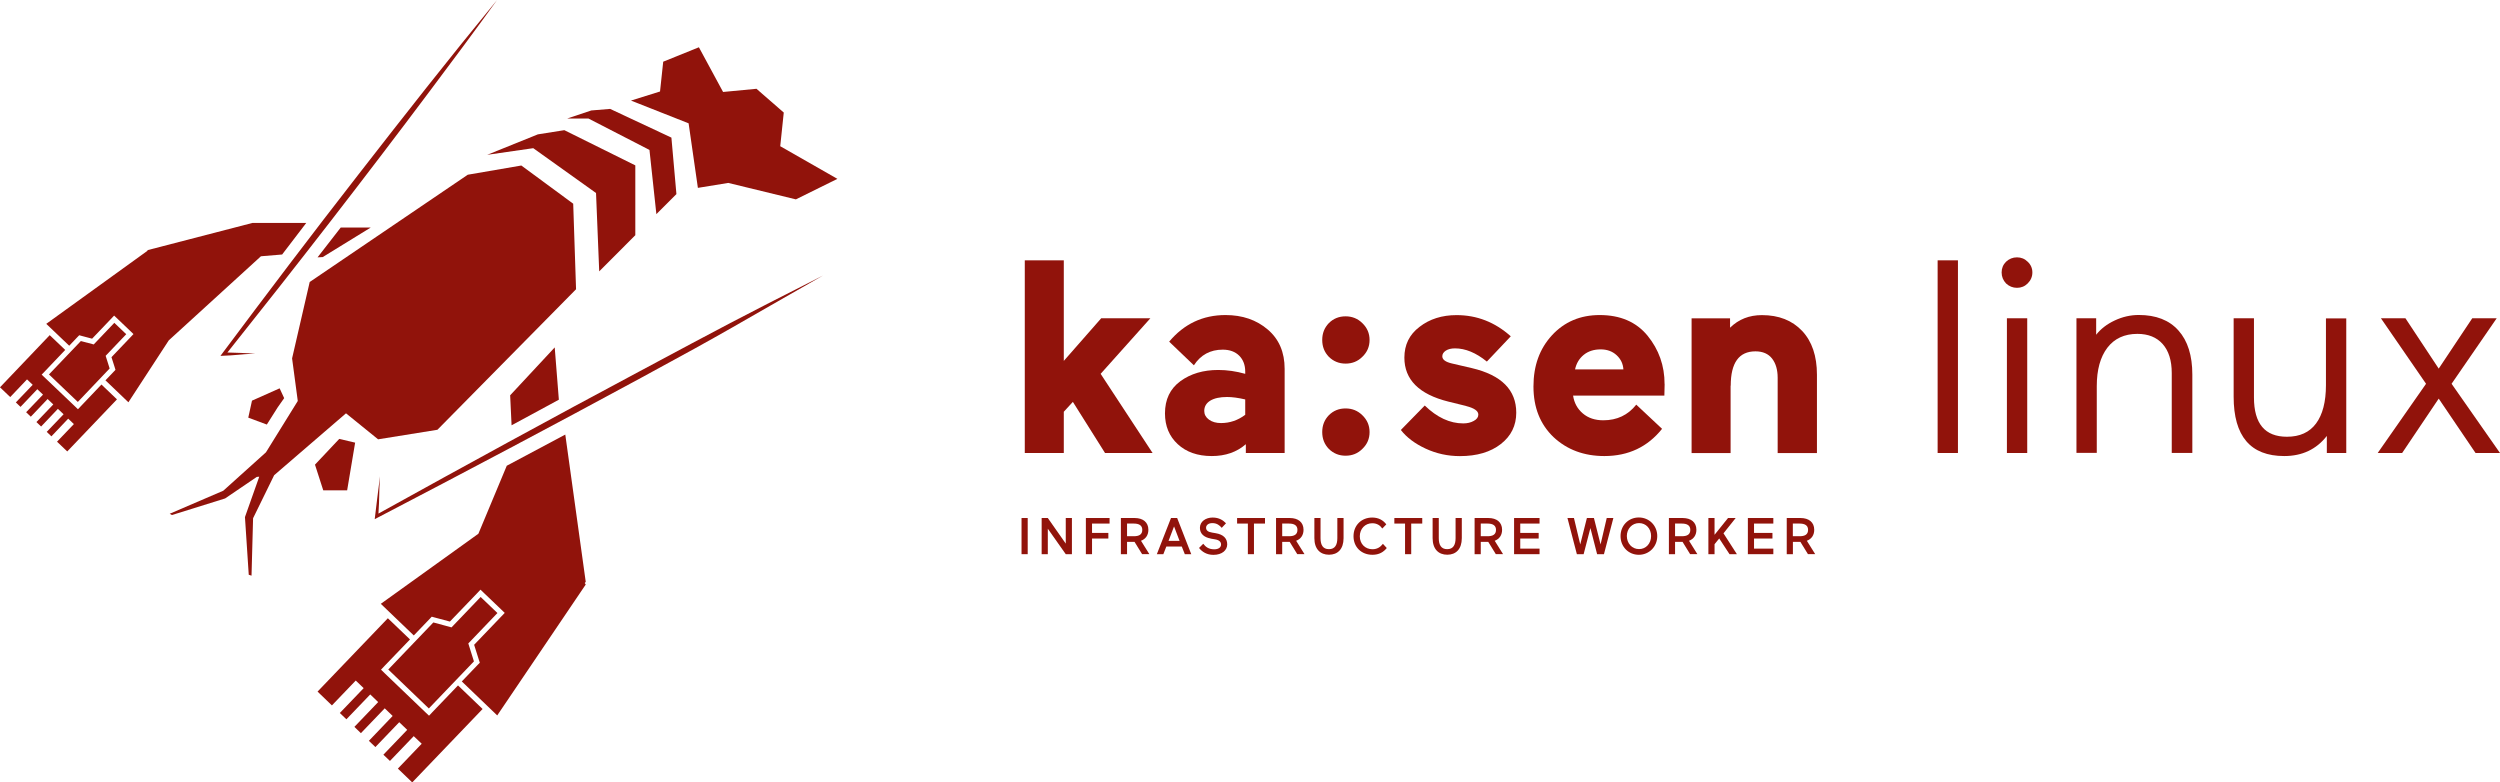 <?xml version="1.0" encoding="UTF-8"?><svg id="Calque_1" xmlns="http://www.w3.org/2000/svg" viewBox="0 0 369.15 115.53"><defs><style>.cls-1{fill:#91130b;stroke-width:0px;}</style></defs><polygon class="cls-1" points="157.08 66.89 151.32 66.89 151.32 38.44 157.08 38.44 157.08 53.29 162.6 47 169.86 47 162.52 55.2 170.19 66.89 163.17 66.89 158.42 59.34 157.08 60.8 157.08 66.89"/><path class="cls-1" d="M177.82,60.68c0,.51.23.94.69,1.28.46.34,1.06.51,1.79.51,1.3,0,2.49-.41,3.57-1.22v-2.27c-1.03-.24-1.92-.36-2.68-.36-1.06,0-1.88.18-2.48.54-.6.37-.89.88-.89,1.53M178.92,67.34c-2.08,0-3.76-.59-5.01-1.75-1.26-1.16-1.89-2.68-1.89-4.55,0-2.06.76-3.64,2.27-4.75,1.52-1.11,3.38-1.66,5.6-1.66,1.3,0,2.62.19,3.98.57v-.33c0-.97-.3-1.76-.89-2.35-.59-.59-1.41-.89-2.43-.89-1.84,0-3.26.77-4.26,2.31l-3.65-3.49c2.19-2.62,4.97-3.93,8.32-3.93,2.49,0,4.57.71,6.25,2.15,1.65,1.41,2.48,3.34,2.48,5.8v12.42h-5.73v-1.3c-1.33,1.16-3,1.75-5.03,1.75"/><path class="cls-1" d="M196.21,66.28c-.65-.68-.97-1.5-.97-2.48s.32-1.8.97-2.48c.68-.68,1.5-1.01,2.48-1.01s1.8.34,2.48,1.01c.7.68,1.06,1.5,1.06,2.48s-.35,1.8-1.06,2.48c-.68.68-1.5,1.01-2.48,1.01s-1.8-.34-2.48-1.01M196.21,52.68c-.65-.68-.97-1.5-.97-2.48s.32-1.8.97-2.48c.68-.68,1.5-1.01,2.48-1.01s1.8.34,2.48,1.01c.7.68,1.06,1.5,1.06,2.48s-.35,1.8-1.06,2.48c-.68.68-1.5,1.01-2.48,1.01s-1.8-.34-2.48-1.01"/><path class="cls-1" d="M216.5,59.95l-2.64-.65c-4.33-1.08-6.49-3.25-6.49-6.49,0-1.9.74-3.41,2.23-4.54,1.49-1.16,3.32-1.74,5.48-1.74,3,0,5.67,1.04,8,3.13l-3.53,3.73c-1.6-1.3-3.17-1.95-4.71-1.95-.57,0-1.02.12-1.36.34-.34.23-.51.51-.51.83,0,.49.47.84,1.42,1.06l2.96.69c4.36,1.03,6.54,3.22,6.54,6.58,0,1.9-.76,3.44-2.27,4.62-1.52,1.19-3.53,1.79-6.05,1.79-1.79,0-3.47-.37-5.05-1.1-1.58-.73-2.81-1.65-3.67-2.76l3.53-3.61c1.81,1.76,3.71,2.64,5.68,2.64.6,0,1.12-.12,1.56-.37.45-.24.67-.55.67-.93,0-.54-.6-.96-1.79-1.26"/><path class="cls-1" d="M236.35,51.59c-1,0-1.84.27-2.5.81-.66.54-1.09,1.26-1.28,2.15h7.14c-.05-.84-.39-1.54-1.01-2.11-.62-.57-1.41-.85-2.35-.85M245.8,56.7l-.04,1.71h-13.48c.16,1.08.64,1.96,1.44,2.64.8.68,1.81,1.01,3.02,1.01,2.03,0,3.65-.77,4.87-2.31l3.81,3.57c-2.14,2.68-4.98,4.02-8.52,4.02-3,0-5.51-.93-7.51-2.8-1.98-1.9-2.96-4.38-2.96-7.47s.91-5.57,2.72-7.55c1.84-2,4.19-3,7.06-3,3.03,0,5.39,1.01,7.06,3.04,1.68,2.06,2.52,4.44,2.52,7.14"/><path class="cls-1" d="M255.54,56.95v9.95h-5.76v-19.89h5.68v1.38c1.27-1.25,2.84-1.86,4.71-1.86,2.49,0,4.46.78,5.93,2.33,1.46,1.55,2.19,3.71,2.19,6.47v11.57h-5.8v-11.12c0-1.19-.28-2.13-.83-2.84-.55-.7-1.37-1.06-2.45-1.06-2.44,0-3.65,1.7-3.65,5.07"/><rect class="cls-1" x="286.11" y="38.44" width="3" height="28.45"/><path class="cls-1" d="M299.34,66.89h-3v-19.89h3v19.89ZM296.21,41.85c-.43-.46-.65-1-.65-1.62s.22-1.15.65-1.58c.46-.43,1-.65,1.62-.65s1.15.22,1.58.65c.46.43.69.96.69,1.58s-.23,1.16-.69,1.62c-.43.43-.96.65-1.58.65s-1.16-.22-1.62-.65"/><path class="cls-1" d="M306.6,47h2.92v2.43c.68-.87,1.59-1.57,2.74-2.11,1.15-.54,2.33-.81,3.55-.81,2.54,0,4.5.76,5.86,2.29,1.37,1.53,2.05,3.7,2.05,6.51v11.57h-3.04v-11.81c0-1.84-.45-3.26-1.34-4.27-.89-1-2.14-1.5-3.73-1.5-1.92,0-3.4.69-4.44,2.05-1.04,1.37-1.56,3.26-1.56,5.66v9.86h-3v-19.89Z"/><path class="cls-1" d="M346.46,66.89h-2.88v-2.52c-1.54,1.98-3.64,2.97-6.29,2.97-4.98,0-7.47-2.93-7.47-8.77v-11.57h3v11.69c0,3.87,1.62,5.8,4.87,5.8,1.9,0,3.33-.65,4.3-1.96.97-1.31,1.46-3.2,1.46-5.66v-9.86h3v19.89Z"/><polygon class="cls-1" points="365.05 47 360.1 54.43 355.19 47 351.57 47 358.23 56.67 351.09 66.89 354.7 66.89 360.1 58.86 365.54 66.89 369.15 66.89 362 56.67 368.66 47 365.05 47"/><rect class="cls-1" x="150.84" y="76.49" width=".91" height="5.34"/><polygon class="cls-1" points="154.72 78.07 154.72 81.83 153.81 81.83 153.81 76.49 154.72 76.49 157.37 80.27 157.37 76.49 158.28 76.49 158.28 81.83 157.37 81.83 154.72 78.07"/><polygon class="cls-1" points="160.34 81.83 160.34 76.49 163.84 76.49 163.84 77.31 161.25 77.31 161.25 78.69 163.66 78.69 163.66 79.52 161.25 79.52 161.25 81.83 160.34 81.83"/><path class="cls-1" d="M166.42,77.31v1.87h1.01c.76,0,1.24-.25,1.24-.94,0-.65-.47-.93-1.24-.93h-1.01ZM167.52,80.01h-1.1v1.82h-.91v-5.34h2.03c1.24,0,2.03.63,2.03,1.74,0,.79-.4,1.36-1.09,1.62l1.23,1.97h-1.07l-1.12-1.82Z"/><path class="cls-1" d="M172.55,79.86h1.62l-.81-2.13-.81,2.13ZM175.9,81.83h-.95l-.45-1.13h-2.28l-.44,1.13h-.96l2.09-5.34h.91l2.08,5.34Z"/><path class="cls-1" d="M178.78,79.52c-1-.18-1.6-.71-1.6-1.58,0-.94.87-1.52,1.88-1.52.94,0,1.55.4,1.97.85l-.63.67c-.3-.36-.72-.7-1.38-.7s-.93.36-.93.68c0,.37.24.62.88.72l.53.09c1.17.19,1.71.79,1.71,1.65s-.75,1.55-2.04,1.55c-.99,0-1.68-.46-2.12-1.02l.62-.62c.33.43.77.82,1.62.82.68,0,1.01-.31,1.01-.71,0-.35-.22-.65-.88-.76l-.65-.11Z"/><polygon class="cls-1" points="186.79 76.49 186.79 77.31 185.16 77.31 185.16 81.83 184.26 81.83 184.26 77.31 182.67 77.31 182.67 76.49 186.79 76.49"/><path class="cls-1" d="M189.33,77.31v1.87h1.01c.76,0,1.24-.25,1.24-.94,0-.65-.47-.93-1.24-.93h-1.01ZM190.43,80.01h-1.1v1.82h-.91v-5.34h2.03c1.24,0,2.03.63,2.03,1.74,0,.79-.4,1.36-1.09,1.62l1.23,1.97h-1.07l-1.12-1.82Z"/><path class="cls-1" d="M197.48,76.49h.91v2.97c0,1.63-.87,2.45-2.15,2.45s-2.16-.82-2.16-2.45v-2.97h.91v2.98c0,.98.34,1.62,1.24,1.62s1.24-.64,1.24-1.63v-2.97Z"/><path class="cls-1" d="M204.78,80.91c-.47.59-1.12,1.01-2.13,1.01-1.6,0-2.79-1.11-2.79-2.74s1.19-2.76,2.76-2.76c.94,0,1.63.4,2.08,1.01l-.59.61c-.31-.45-.78-.78-1.48-.78-1.05,0-1.84.81-1.84,1.93s.79,1.91,1.87,1.91c.68,0,1.17-.31,1.54-.8l.57.62Z"/><polygon class="cls-1" points="210.01 76.49 210.01 77.31 208.38 77.31 208.38 81.83 207.47 81.83 207.47 77.31 205.89 77.31 205.89 76.49 210.01 76.49"/><path class="cls-1" d="M214.94,76.49h.91v2.97c0,1.63-.87,2.45-2.15,2.45s-2.16-.82-2.16-2.45v-2.97h.91v2.98c0,.98.34,1.62,1.24,1.62s1.24-.64,1.24-1.63v-2.97Z"/><path class="cls-1" d="M218.65,77.31v1.87h1.01c.76,0,1.24-.25,1.24-.94,0-.65-.47-.93-1.24-.93h-1.01ZM219.75,80.01h-1.1v1.82h-.91v-5.34h2.03c1.24,0,2.03.63,2.03,1.74,0,.79-.4,1.36-1.09,1.62l1.23,1.97h-1.07l-1.12-1.82Z"/><polygon class="cls-1" points="223.57 76.49 227.33 76.49 227.33 77.31 224.48 77.31 224.48 78.69 227.2 78.69 227.2 79.52 224.48 79.52 224.48 81.01 227.33 81.01 227.33 81.83 223.57 81.83 223.57 76.49"/><polygon class="cls-1" points="237.25 76.49 238.23 76.49 236.84 81.83 235.83 81.83 234.84 77.97 233.84 81.83 232.84 81.83 231.45 76.49 232.41 76.49 233.34 80.39 234.32 76.49 235.36 76.49 236.34 80.39 237.25 76.49"/><path class="cls-1" d="M242.02,81.08c1.03,0,1.78-.83,1.78-1.93s-.75-1.91-1.78-1.91-1.8.84-1.8,1.91.75,1.93,1.8,1.93M241.99,76.41c1.53,0,2.72,1.2,2.72,2.75s-1.19,2.76-2.72,2.76-2.7-1.19-2.7-2.76,1.17-2.75,2.7-2.75"/><path class="cls-1" d="M247.34,77.31v1.87h1.01c.76,0,1.24-.25,1.24-.94,0-.65-.47-.93-1.24-.93h-1.01ZM248.44,80.01h-1.1v1.82h-.91v-5.34h2.03c1.24,0,2.03.63,2.03,1.74,0,.79-.4,1.36-1.09,1.62l1.23,1.97h-1.07l-1.12-1.82Z"/><polygon class="cls-1" points="252.26 76.49 253.17 76.49 253.17 78.97 255.16 76.49 256.29 76.49 254.49 78.75 256.47 81.83 255.38 81.83 253.86 79.51 253.17 80.36 253.17 81.83 252.26 81.83 252.26 76.49"/><polygon class="cls-1" points="258.09 76.49 261.85 76.49 261.85 77.31 259 77.31 259 78.69 261.72 78.69 261.72 79.52 259 79.52 259 81.01 261.85 81.01 261.85 81.83 258.09 81.83 258.09 76.49"/><path class="cls-1" d="M264.73,77.31v1.87h1.01c.76,0,1.24-.25,1.24-.94,0-.65-.47-.93-1.24-.93h-1.01ZM265.84,80.01h-1.1v1.82h-.91v-5.34h2.03c1.24,0,2.03.63,2.03,1.74,0,.79-.4,1.36-1.09,1.62l1.23,1.97h-1.07l-1.12-1.82Z"/><polygon class="cls-1" points="103.05 27.74 107.54 27.01 117.52 29.44 123.65 26.41 115.21 21.59 115.73 16.62 111.7 13.11 106.77 13.58 103.2 6.98 97.93 9.11 97.46 13.51 93.17 14.85 101.68 18.21 103.05 27.74"/><polygon class="cls-1" points="51.26 72.4 52.44 65.36 50.09 64.81 46.51 68.61 47.73 72.4 51.26 72.4"/><polygon class="cls-1" points="36.66 61.67 39.4 62.69 40.99 60.17 41.96 58.79 41.29 57.34 37.21 59.16 36.66 61.67"/><polygon class="cls-1" points="55.83 64.87 64.59 63.46 85.06 42.71 84.64 30.08 76.98 24.44 69.07 25.8 45.73 41.64 43.13 52.92 43.97 59.21 39.27 66.79 32.97 72.46 25.06 75.86 25.39 76.05 33.24 73.6 37.92 70.42 38.28 70.39 36.17 76.35 36.73 84.87 37.14 85 37.37 76.52 40.48 70.17 51.09 61.03 55.83 64.87"/><polygon class="cls-1" points="78.74 21.88 88.01 28.5 88.48 40.07 93.81 34.73 93.81 24.42 83.33 19.22 79.42 19.84 71.94 22.86 78.74 21.88"/><polygon class="cls-1" points="95.9 22.14 96.92 31.62 99.88 28.66 99.14 20.32 90.09 16.08 87.31 16.31 83.76 17.5 86.89 17.5 95.9 22.14"/><path class="cls-1" d="M37.69,52.21c-2.14-.11-2.29-.1-4.11-.16h0c10.19-12.78,20.21-25.69,30.01-38.77C66.9,8.88,70.18,4.46,73.4,0c-6.99,8.5-13.79,17.16-20.54,25.85-6.87,8.82-13.62,17.74-20.31,26.7,2.49-.09,2.64-.22,5.14-.34"/><polygon class="cls-1" points="47.65 37.96 54.74 33.6 50.31 33.6 46.89 38 47.65 37.96"/><path class="cls-1" d="M75.54,62.8c2.36-1.29,4.68-2.54,6.98-3.78l-.61-7.72-6.58,7.07.21,4.44Z"/><path class="cls-1" d="M55.88,75.84h0c.17-2.52.06-2.72.23-5.51-.41,3.07-.39,3.26-.78,6.33l.4-.21c13.05-6.8,26.05-13.68,38.99-20.69,12.94-7,14.02-7.8,26.81-15.08-13.12,6.66-14.29,7.3-27.26,14.24-12.85,6.86-25.64,13.85-38.38,20.91"/><polygon class="cls-1" points="66.67 92.64 63.99 91.91 57.33 98.86 63.32 104.61 69.98 97.66 69.15 95.01 73.45 90.52 70.97 88.15 66.67 92.64"/><polygon class="cls-1" points="86.49 85.92 83.47 64.17 74.83 68.77 70.64 78.81 56.23 89.16 61.1 93.83 63.44 91.39 63.75 91.06 64.19 91.18 66.43 91.78 70.43 87.62 70.95 87.07 71.5 87.6 73.98 89.97 74.53 90.5 74 91.05 70.01 95.21 70.71 97.43 70.85 97.86 70.53 98.18 68.19 100.62 73.42 105.64 86.49 86.31 86.34 86.09 86.49 85.92"/><polygon class="cls-1" points="46.89 102.12 49.01 104.16 52.53 100.49 53.7 101.61 50.18 105.28 51.15 106.21 54.67 102.54 55.84 103.67 52.33 107.33 53.29 108.26 56.81 104.59 57.98 105.72 54.47 109.39 55.43 110.31 58.95 106.64 60.13 107.77 56.61 111.44 57.58 112.36 61.09 108.7 62.27 109.82 58.75 113.49 60.87 115.53 71.26 104.69 67.85 101.42 67.63 101.21 63.87 105.13 63.35 105.68 62.8 105.16 56.8 99.41 56.26 98.88 56.78 98.33 60.54 94.42 57.27 91.29 46.89 102.12"/><polygon class="cls-1" points="0 57.19 1.51 58.63 3.99 56.02 4.83 56.82 2.34 59.42 3.03 60.08 5.51 57.47 6.35 58.27 3.86 60.87 4.55 61.53 7.03 58.92 7.87 59.72 5.38 62.32 6.07 62.98 8.55 60.37 9.39 61.17 6.9 63.77 7.59 64.43 10.07 61.82 10.91 62.62 8.42 65.22 9.93 66.66 17.27 58.97 14.98 56.78 12.04 59.87 11.51 60.43 10.96 59.9 6.7 55.84 6.15 55.32 6.68 54.77 9.63 51.67 7.34 49.49 0 57.19"/><polygon class="cls-1" points="37.27 32.92 21.77 36.94 21.77 36.94 21.77 36.94 21.79 37.02 6.83 47.82 10.22 51.05 11.38 49.83 11.7 49.5 12.13 49.62 13.6 50.01 16.33 47.15 16.85 46.6 17.4 47.12 19.16 48.8 19.71 49.33 19.19 49.88 16.46 52.74 16.92 54.18 17.05 54.61 16.74 54.94 15.57 56.16 18.96 59.4 24.92 50.26 38.53 37.84 41.66 37.58 45.22 32.92 37.27 32.92"/><polygon class="cls-1" points="13.84 50.86 11.94 50.36 7.23 55.29 11.49 59.35 16.19 54.41 15.6 52.54 18.64 49.35 16.88 47.67 13.84 50.86"/></svg>